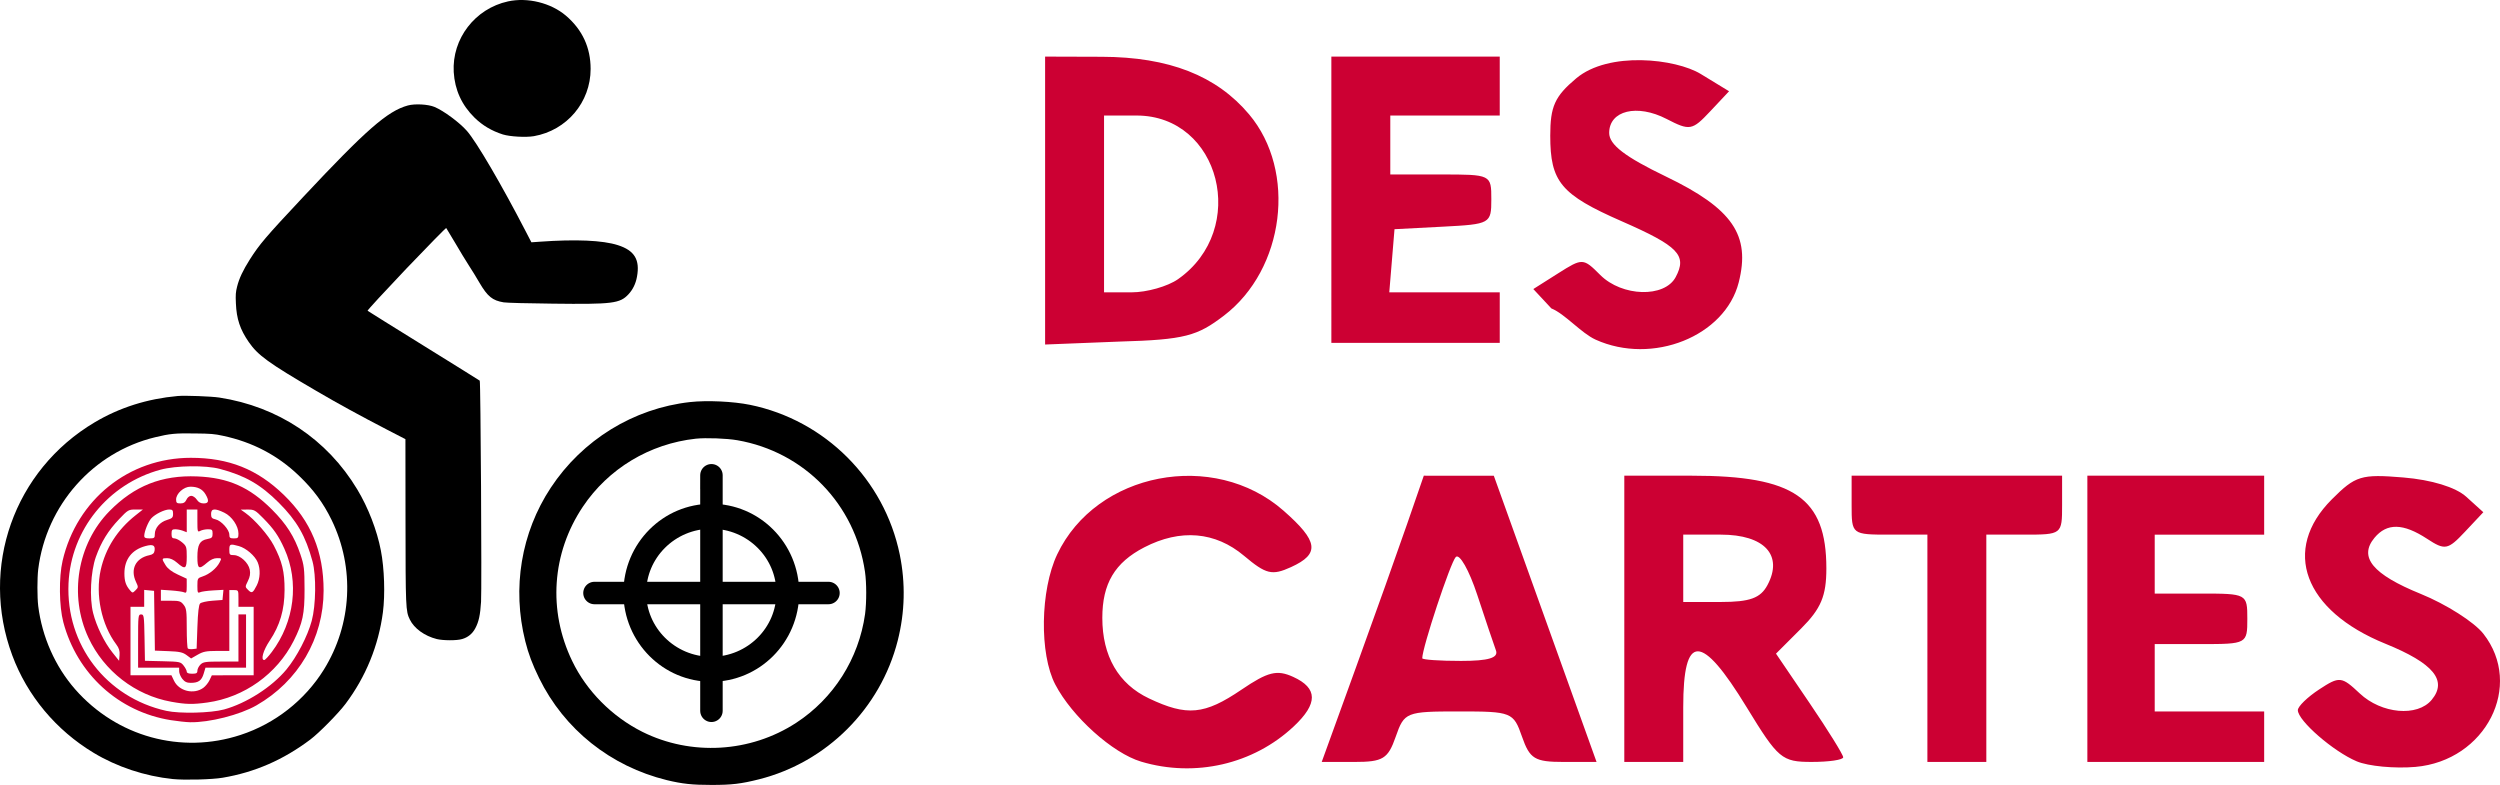 <?xml version="1.0" encoding="UTF-8" standalone="no"?>
<svg
   version="1.0"
   width="3064.317pt"
   height="962.119pt"
   viewBox="0 0 3064.317 962.119"
   preserveAspectRatio="xMidYMid meet"
   id="svg18"
   xmlns="http://www.w3.org/2000/svg"
   xmlnsSvg="http://www.w3.org/2000/svg">
  <defs
     id="defs22">
    <marker
       orient="auto"
       refY="0"
       refX="0"
       id="DotS"
       style="overflow:visible">
      <path
         id="path3229"
         d="m -2.5,-1 c 0,2.76 -2.24,5 -5,5 -2.76,0 -5,-2.24 -5,-5 0,-2.76 2.24,-5 5,-5 2.76,0 5,2.24 5,5 z"
         style="fill-rule:evenodd;stroke:#000000;stroke-width:1pt;marker-start:none;marker-end:none"
         transform="matrix(0.2,0,0,0.2,1.48,0.2)" />
    </marker>
    <marker
       orient="auto"
       refY="0"
       refX="0"
       id="DotL"
       style="overflow:visible">
      <path
         id="path3223"
         d="m -2.5,-1 c 0,2.76 -2.24,5 -5,5 -2.76,0 -5,-2.24 -5,-5 0,-2.76 2.24,-5 5,-5 2.76,0 5,2.24 5,5 z"
         style="fill-rule:evenodd;stroke:#000000;stroke-width:1pt;marker-start:none;marker-end:none"
         transform="matrix(0.8,0,0,0.8,5.92,0.8)" />
    </marker>
  </defs>
  <path
     d="m 622.745,1.699 c -40.5,8.8 -68.9,45.8 -66.6,86.6 1.3,21.8 9.8,40.5 25.5,55.9 9.8,9.6 21.2,16.3 34.7,20.6 8.8,2.7 28.1,3.8 38.1,2.1 40.3,-7.1 69.5,-41.6 69.5,-82.4 0,-26.2 -10.1,-48.1 -30.4,-65.4 -18.4,-15.6 -46.9,-22.6 -70.8,-17.4 z"
     id="path4"
     style="fill:#000000;stroke:none;stroke-width:0.1" />
  <path
     d="m 499.845,129.299 c -24.8,6.8 -51,29.7 -128.1,112 -46.3,49.4 -53.5,57.9 -65.5,76.7 -8.4,13.3 -13.1,23.2 -15.6,33.2 -1.7,6.7 -2,10 -1.5,20.6 0.8,19.2 5.1,32 15.8,47.5 11.2,16.2 24.1,25.6 82.7,59.8 26.6,15.6 54.8,31 86.5,47.4 l 22.8,11.8 0.1,99 c 0.1,107.3 0.2,111.8 5.3,122.1 5.3,10.9 18,20.1 33,23.9 7.7,1.9 24.6,2 31.1,0 7.2,-2.1 12.6,-6.5 16.2,-13.3 4.2,-7.9 6,-16.2 7,-32.3 1,-15.6 -0.5,-270 -1.6,-271.1 -0.4,-0.4 -31.3,-19.6 -68.7,-42.8 -37.4,-23.2 -68.4,-42.5 -68.8,-42.9 -0.4,-0.5 20.9,-23.6 47.4,-51.5 26.6,-27.8 48.6,-50.3 49,-49.9 0.4,0.5 5.3,8.7 11,18.3 5.6,9.6 13.1,22 16.7,27.5 3.6,5.5 9.4,14.9 12.9,21 10.1,17.2 16,22 29.8,24.3 3.3,0.6 30.3,1.3 60,1.6 73.5,0.9 82.5,-0.2 93,-11.5 5.3,-5.7 8.9,-13 10.4,-21.4 3.9,-20.9 -3,-32.3 -23.4,-38.8 -18.6,-6 -51.9,-7.4 -96,-4.2 l -10,0.7 -6.9,-13.3 c -29.9,-57.8 -60.3,-109.7 -72.1,-123.2 -9,-10.3 -28.5,-24.7 -39.7,-29.4 -7.9,-3.3 -24,-4.2 -32.8,-1.8 z"
     id="path6"
     style="fill:#000000;stroke:none;stroke-width:0.1" />
  <path
     d="m 217.845,485.399 c -37.4,3.4 -71.2,14.1 -101.7,32.2 -99,58.7 -141.2,177.8 -101.1,285.7 18.3,49.4 53.7,91.8 99.8,119.5 28.5,17.2 62.9,28.6 96.9,32.1 14.5,1.5 48.3,0.6 61.1,-1.6 39.6,-6.7 74.4,-21.9 107.5,-46.8 10.9,-8.2 34.4,-32.1 43.2,-43.8 24.9,-33.2 40.4,-71.3 45.8,-112.2 2.8,-21.6 1.8,-53.7 -2.5,-75.7 -4.7,-24.7 -15.6,-52.8 -29,-75 -37,-61.5 -97,-101.4 -169,-112.5 -10.1,-1.5 -41.8,-2.7 -51,-1.9 z m 55.6,48.8 c 36.1,7.7 66.8,23.8 92.7,48.6 18,17.2 30.1,33.6 40.3,54.5 28.6,58.9 25,127.9 -9.5,183.5 -23.3,37.5 -59.8,66.2 -102,80 -73,24 -151.9,2.2 -202.9,-56 -24.4,-27.9 -40.5,-64.1 -45.2,-102 -1.3,-10.9 -1.3,-34.1 0,-45 9.8,-78.7 67.2,-143.5 143.5,-161.9 17.8,-4.3 24.8,-5 48.5,-4.6 19.6,0.2 24.1,0.6 34.6,2.9 z"
     id="path12"
     style="fill:#000000;stroke:none;stroke-width:0.1" />
  <path
     d="m 845.834,492.819 c -69.3,7.7 -132,46.3 -170.8,105.1 -36.3,55.1 -47.5,122.8 -31.2,188 3.9,15.6 8.7,28.3 17,45.3 30.8,62.8 87.6,108.1 156.5,125 19,4.6 31.4,5.9 55,5.9 24.7,0 36.2,-1.4 58,-6.9 83,-20.9 148.9,-86.8 170,-169.9 8.9,-35 9.7,-70.5 2.5,-105.7 -18.9,-92 -91.5,-164.6 -183.5,-183.4 -20.6,-4.2 -52.8,-5.7 -73.5,-3.4 z m 58,46.8 c 82,14.3 144.3,78.4 156.4,161.2 2,13.6 2,37.6 0.1,51.9 -7.7,54.7 -38.5,103.3 -84.5,133.3 -56.2,36.6 -128.7,40.8 -188.5,11 -37.1,-18.6 -68.3,-50 -86,-86.8 -29.8,-61.8 -25,-132.1 13,-189 31.3,-46.8 81.9,-77.3 138.5,-83.5 12.6,-1.3 37.7,-0.4 51,1.9 z"
     id="path14"
     style="fill:#000000;stroke:none;stroke-width:0.1" />
  <g
     id="g859"
     transform="matrix(1.721,0,0,1.721,668.957,523.742)">
    <path
       style="fill:none;fill-rule:evenodd;stroke:#000000;stroke-width:16;stroke-linecap:butt;stroke-linejoin:round;stroke-miterlimit:4;stroke-dasharray:none;stroke-opacity:1;marker-end:none"
       d="M 117.977,44.014 118,34.176 V 201.911 190.389"
       id="path2386" />
    <path
       id="path5521"
       d="m 44.468,118.055 -9.774,-0.023 H 201.345 189.898"
       style="fill:none;fill-rule:evenodd;stroke:#000000;stroke-width:16;stroke-linecap:butt;stroke-linejoin:round;stroke-miterlimit:4;stroke-dasharray:none;stroke-opacity:1;marker-end:none" />
    <ellipse
       style="fill:none;fill-opacity:1;stroke:#000000;stroke-width:14.89;stroke-linejoin:round;stroke-miterlimit:4;stroke-dasharray:none;stroke-dashoffset:0;stroke-opacity:1"
       id="path5523"
       transform="matrix(1.091,0,0,1.195,-14.326,-22.697)"
       cx="121.193"
       cy="117.617"
       rx="49.933"
       ry="45.591" />
  </g>
  <path
     style="fill:#cc0033;fill-opacity:1;stroke-width:10.32"
     d="m 1955.79,416.312 c -17.663,-7.985 -37.655,-31.66 -54.239,-38.266 l -22.125,-23.748 30.4,-19.248 c 29.898,-18.93 30.75,-18.897 51.659,2.012 26.685,26.685 78.75,28.175 92.414,2.644 14.334,-26.783 3.581,-37.935 -65.994,-68.446 -74.751,-32.78 -87.716,-48.286 -87.716,-104.907 0,-35.96 5.533,-48.204 31.75,-70.265 40,-33.657 122.133,-24.048 152.657,-5.439 l 34.774,21.2 -23.253,24.752 c -21.965,23.381 -24.92,23.89 -53.349,9.188 -36.134,-18.686 -70.343,-10.346 -70.343,17.149 0,14.423 19.269,29.218 69.657,53.482 81.525,39.258 103.841,71.751 89.112,129.748 -16.781,66.081 -105.716,101.644 -175.405,70.141 z m -557.137,517.233 c -35.008,-10.476 -84.523,-54.98 -105.194,-94.547 -19.571,-37.463 -18.407,-115.697 2.374,-159.489 47.857,-100.851 191.875,-128.667 277.397,-53.577 42.851,37.624 44.891,52.929 9.221,69.181 -23.307,10.619 -30.577,8.873 -57.55,-13.823 -35.312,-29.713 -77.999,-33.338 -122.372,-10.392 -36.087,18.661 -51.391,44.405 -51.391,86.446 0,46.916 19.695,80.921 57.167,98.703 46.663,22.143 67.982,20.134 113.4,-10.688 32.464,-22.031 43.475,-24.759 63.358,-15.701 30.322,13.815 30.541,32.684 0.705,60.714 -49.453,46.459 -120.983,62.963 -187.115,43.173 z m 1490.109,-0.326 c -28.653,-12.038 -72.243,-49.904 -72.243,-62.756 0,-4.556 11.782,-16.003 26.183,-25.438 24.886,-16.306 27.347,-16.062 49.683,4.922 26.669,25.055 70.656,28.999 88.162,7.906 19.701,-23.739 2.292,-44.859 -56.72,-68.811 -100.018,-40.594 -127.593,-115.032 -65.583,-177.042 28.942,-28.942 35.811,-31.04 87.557,-26.749 34.645,2.873 64.178,11.921 77.11,23.624 l 20.959,18.968 -22.603,24.06 c -20.859,22.203 -24.427,22.865 -46.235,8.575 -29.386,-19.255 -49.324,-19.66 -64.551,-1.313 -19.701,23.739 -2.292,44.859 56.72,68.811 30.954,12.563 65.439,34.487 76.634,48.719 50.025,63.596 3.09,155.755 -83.176,163.32 -25.357,2.224 -57.71,-0.834 -71.897,-6.794 z M 1281.013,245.834 V 69.374 l 69.657,0.227 c 82.149,0.268 140.402,23.062 180.395,70.591 58.672,69.727 43.648,189.826 -30.858,246.687 -32.588,24.87 -47.685,29.554 -128.073,31.808 l -91.121,3.606 z m 162.876,96.383 c 87.165,-61.053 51.847,-200.606 -50.768,-200.606 h -39.871 v 108.356 108.356 h 33.822 c 18.602,0 44.17,-7.248 56.817,-16.106 z m 187.99,-97.41 V 69.374 h 103.196 103.196 v 36.119 36.119 h -67.077 -67.077 v 36.119 36.119 h 61.918 c 61.685,0 61.917,0.114 61.917,30.444 0,29.823 -1.209,30.507 -59.338,33.539 l -59.337,3.095 -3.203,38.698 -3.203,38.698 h 67.7 67.7 v 30.959 30.959 h -103.196 -103.196 z m 30.24,573.04 c 23.131,-63.852 51.282,-142.797 62.558,-175.433 l 20.501,-59.338 42.911,0.02 42.911,0.02 62.967,175.414 62.967,175.414 h -40.285 c -35.482,0 -41.571,-3.69 -51.077,-30.959 -10.488,-30.086 -12.67,-30.959 -77.397,-30.959 -64.727,0 -66.909,0.873 -77.397,30.959 -9.486,27.211 -15.63,30.959 -50.754,30.959 h -39.962 l 42.057,-116.095 z m 171.488,-20.639 c -2.619,-7.095 -12.915,-37.697 -22.88,-68.004 -9.966,-30.308 -21.83,-51.205 -26.365,-46.438 -6.588,6.924 -41.078,111.083 -41.078,124.055 0,1.808 21.394,3.287 47.542,3.287 33.693,0 46.155,-3.758 42.782,-12.899 z M 1990.953,758.509 V 583.076 h 83.069 c 125.179,0 164.601,27.215 164.601,113.631 0,33.713 -6.525,49.276 -30.867,73.617 l -30.867,30.867 41.186,60.649 c 22.652,33.357 41.186,63.226 41.186,66.376 0,3.149 -17.414,5.715 -38.699,5.702 -36.538,-0.025 -40.985,-3.769 -79.651,-67.077 -55.791,-91.35 -77.723,-91.343 -77.723,0.025 v 67.077 h -36.118 -36.119 z m 175.433,-41.278 c 19.653,-36.722 -3.591,-61.918 -57.121,-61.918 H 2063.19 v 41.278 41.278 h 46.075 c 35.513,0 48.607,-4.731 57.121,-20.639 z m 196.072,77.397 V 655.313 h -46.438 c -46.192,0 -46.438,-0.191 -46.438,-36.119 v -36.119 h 128.995 128.995 v 36.119 c 0,35.927 -0.245,36.119 -46.438,36.119 h -46.438 v 139.314 139.314 h -36.118 -36.119 z m 196.072,-36.119 V 583.076 h 108.356 108.356 v 36.119 36.119 h -67.078 -67.077 v 36.119 36.119 h 56.758 c 56.184,0 56.758,0.313 56.758,30.959 0,30.646 -0.574,30.959 -56.758,30.959 h -56.758 v 41.278 41.278 h 67.077 67.078 v 30.959 30.959 H 2666.886 2558.53 Z"
     id="path1633" />
  <path
     d="m 209.339,882.709 c -63.905,-10.175 -114.872,-56.639 -131.733,-120.095 -5.162,-19.424 -5.581,-55.123 -0.884,-75.305 17.454,-75.007 81.178,-126.16 157.165,-126.16 46.5,0 81.482,13.948 114.009,45.457 33.231,32.191 48.757,69.546 48.757,117.308 0,58.471 -30.891,111.256 -82.334,140.689 -20.366,11.652 -57.805,21.162 -81.35,20.664 -4.795,-0.101 -15.428,-1.253 -23.629,-2.558 z m 65.233,-13.088 c 27.555,-7.544 58.895,-27.641 76.626,-49.137 12.643,-15.327 25.782,-40.609 30.869,-59.398 5.204,-19.22 5.695,-55.579 0.984,-72.973 -8.414,-31.073 -19.155,-49.755 -41.382,-71.982 -22.257,-22.256 -41.126,-33.093 -71.982,-41.339 -17.569,-4.695 -53.948,-4.23 -72.973,0.933 -64.167,17.414 -109.733,73.715 -112.729,139.285 -3.435,75.188 46.137,139.878 119.762,156.283 16.459,3.667 54.614,2.767 70.825,-1.671 z m -64.662,-9.464 c -44.163,-7.989 -82.431,-37.581 -101.496,-78.484 -24.119,-51.745 -13.619,-115.049 25.721,-155.076 30.612,-31.147 64.111,-44.428 107.52,-42.63 38.22,1.584 64.125,13.048 91.628,40.551 17.866,17.866 27.606,33.198 34.928,54.982 4.537,13.497 5.018,17.561 5.078,42.868 0.071,30.163 -2.275,41.267 -13.355,63.209 -20.454,40.506 -60.664,69.241 -105.646,75.497 -18.113,2.519 -26.322,2.35 -44.377,-0.916 z m 39.339,-17.085 c 2.651,-1.932 6.079,-6.168 7.617,-9.415 l 2.796,-5.903 25.627,-0.04 25.627,-0.041 v -41.936 -41.936 h -9.319 -9.319 v -10.251 c 0,-10.148 -0.057,-10.251 -5.591,-10.251 h -5.591 v 37.276 37.276 l -15.376,0.023 c -12.907,0.019 -16.669,0.761 -23.423,4.623 l -8.046,4.6 -5.619,-4.157 c -4.603,-3.405 -8.617,-4.274 -22.202,-4.807 l -16.583,-0.65 -0.505,-36.626 -0.505,-36.626 -6.057,-0.584 -6.057,-0.584 v 10.369 10.369 h -8.387 -8.387 v 41.936 41.936 h 25.074 25.074 l 3.136,6.609 c 6.123,12.903 24.287,17.336 36.018,8.791 z m -25.797,-10.991 c -2.125,-2.701 -3.863,-6.895 -3.863,-9.319 v -4.408 H 194.429 169.268 v -32.617 c 0,-31.231 0.156,-32.617 3.679,-32.617 3.48,0 3.707,1.541 4.194,28.423 l 0.514,28.423 21.81,0.524 c 20.989,0.504 21.954,0.707 25.627,5.377 2.099,2.669 3.817,5.997 3.817,7.397 0,1.665 2.254,2.544 6.523,2.544 5.281,0 6.523,-0.71 6.523,-3.728 0,-2.05 1.677,-5.405 3.728,-7.455 3.295,-3.295 6.213,-3.728 25.161,-3.728 h 21.434 v -28.889 -28.889 h 4.66 4.66 v 32.617 32.617 H 276.732 251.865 l -2.225,7.425 c -2.526,8.431 -6.45,11.213 -15.814,11.213 -4.814,0 -7.517,-1.28 -10.373,-4.911 z m -80.887,-42.129 c -18.236,-24.322 -25.883,-60.978 -19.089,-91.513 5.869,-26.381 20.469,-49.222 42.692,-66.788 l 9.024,-7.133 h -8.986 c -8.615,0 -9.448,0.488 -20.203,11.823 -13.489,14.216 -21.923,27.915 -28.485,46.264 -6.406,17.911 -8.004,50.541 -3.372,68.809 4.132,16.295 13.754,35.97 23.621,48.303 l 8.201,10.251 0.577,-6.968 c 0.423,-5.11 -0.638,-8.588 -3.981,-13.047 z m 190.527,9.298 c 27.89,-36.944 33.893,-86.057 15.481,-126.663 -7.246,-15.982 -13.019,-24.317 -25.87,-37.353 -9.844,-9.986 -11.147,-10.713 -19.097,-10.658 l -8.533,0.059 5.591,3.97 c 11.535,8.189 28.313,27.381 34.847,39.859 10.343,19.753 13.375,32.259 13.292,54.835 -0.088,24.232 -5.712,43.338 -18.264,62.055 -7.945,11.846 -11.262,23.681 -6.638,23.681 0.992,0 5.128,-4.403 9.19,-9.785 z m -91.138,-30.667 c 0.638,-18.134 1.694,-27.234 3.351,-28.889 1.33,-1.329 8.04,-2.835 14.91,-3.348 l 12.492,-0.932 0.596,-6.215 0.596,-6.215 -12.711,0.718 c -6.991,0.395 -14.178,1.394 -15.972,2.221 -2.873,1.324 -3.262,0.387 -3.262,-7.871 0,-9.073 0.211,-9.444 6.571,-11.543 8.169,-2.696 16.917,-9.918 20.569,-16.981 2.775,-5.367 2.774,-5.369 -3.083,-5.369 -3.853,0 -8.04,1.915 -12.228,5.591 -9.997,8.777 -11.83,7.686 -11.83,-7.041 0,-15.002 2.902,-20.243 12.168,-21.982 5.611,-1.053 6.47,-1.929 6.47,-6.598 0,-4.765 -0.657,-5.384 -5.714,-5.384 -3.143,0 -7.336,0.868 -9.319,1.929 -3.416,1.828 -3.605,1.193 -3.605,-12.115 v -14.044 h -6.523 -6.523 v 13.932 13.932 l -4.781,-1.818 c -2.63,-1 -6.823,-1.818 -9.319,-1.818 -3.8,0 -4.538,0.91 -4.538,5.591 0,4.274 0.844,5.591 3.585,5.591 1.972,0 6.165,2.171 9.319,4.825 5.385,4.531 5.734,5.611 5.734,17.706 0,14.995 -1.795,16.101 -11.83,7.29 -4.163,-3.656 -8.38,-5.591 -12.18,-5.591 -6.878,0 -6.981,0.463 -1.93,8.637 2.601,4.209 7.513,7.97 14.891,11.403 l 11.009,5.122 0.019,9.053 c 0.017,7.922 -0.388,8.876 -3.242,7.635 -1.794,-0.78 -8.923,-1.803 -15.842,-2.273 l -12.581,-0.856 v 6.734 6.734 h 11.979 c 10.722,0 12.385,0.516 15.842,4.911 3.447,4.383 3.863,7.457 3.863,28.578 0,13.017 0.598,24.265 1.328,24.996 0.73,0.73 3.456,1.08 6.057,0.776 l 4.729,-0.551 z m -75.207,-55.213 c -7.404,-15.604 -0.483,-29.393 16.497,-32.864 4.004,-0.819 5.768,-2.375 6.215,-5.483 0.965,-6.714 -1.898,-8.191 -11.086,-5.716 -16.807,4.526 -25.882,16.286 -25.882,33.54 0,9.603 1.793,14.892 7.111,20.985 2.782,3.187 3.06,3.172 6.561,-0.329 3.481,-3.481 3.509,-3.967 0.584,-10.133 z m 147.922,4.286 c 4.297,-8.422 4.772,-19.869 1.183,-28.46 -3.328,-7.966 -14.298,-17.402 -23.058,-19.835 -10.773,-2.992 -11.7,-2.632 -11.7,4.548 0,5.989 0.453,6.523 5.527,6.523 7.729,0 17.943,9.345 19.545,17.881 0.9,4.798 0.255,8.687 -2.297,13.845 -3.513,7.1 -3.511,7.211 0.209,10.931 4.555,4.555 5.83,3.901 10.592,-5.433 z m -124.902,-63.066 c 0,-7.422 6.292,-14.664 15.01,-17.276 6.322,-1.894 7.355,-2.948 7.355,-7.5 0,-4.429 -0.775,-5.296 -4.734,-5.296 -5.784,0 -17.338,5.704 -22.003,10.861 -3.675,4.064 -8.459,15.915 -8.594,21.29 -0.063,2.501 1.44,3.262 6.442,3.262 5.937,0 6.523,-0.48 6.523,-5.34 z m 102.51,-0.553 c 0,-9.25 -8.024,-21.104 -17.336,-25.612 -11.71,-5.669 -16.212,-5.242 -16.212,1.537 0,4.516 0.94,5.65 5.513,6.654 6.877,1.511 16.852,12.591 16.852,18.72 0,3.863 0.891,4.595 5.591,4.595 5.034,0 5.591,-0.588 5.591,-5.894 z m -63.709,-41.634 c 1.234,-2.708 3.683,-4.66 5.848,-4.66 2.049,0 5.099,2.097 6.778,4.66 2.089,3.188 4.751,4.66 8.43,4.66 6.292,0 6.956,-3.275 2.273,-11.203 -3.729,-6.313 -9.689,-9.3 -18.561,-9.3 -8.103,0 -17.475,8.42 -17.475,15.699 0,4.034 0.848,4.803 5.292,4.803 3.836,0 5.876,-1.282 7.415,-4.66 z"
     style="fill:#cc0033;fill-opacity:1;stroke-width:1.398"
     id="path2924" />
</svg>
